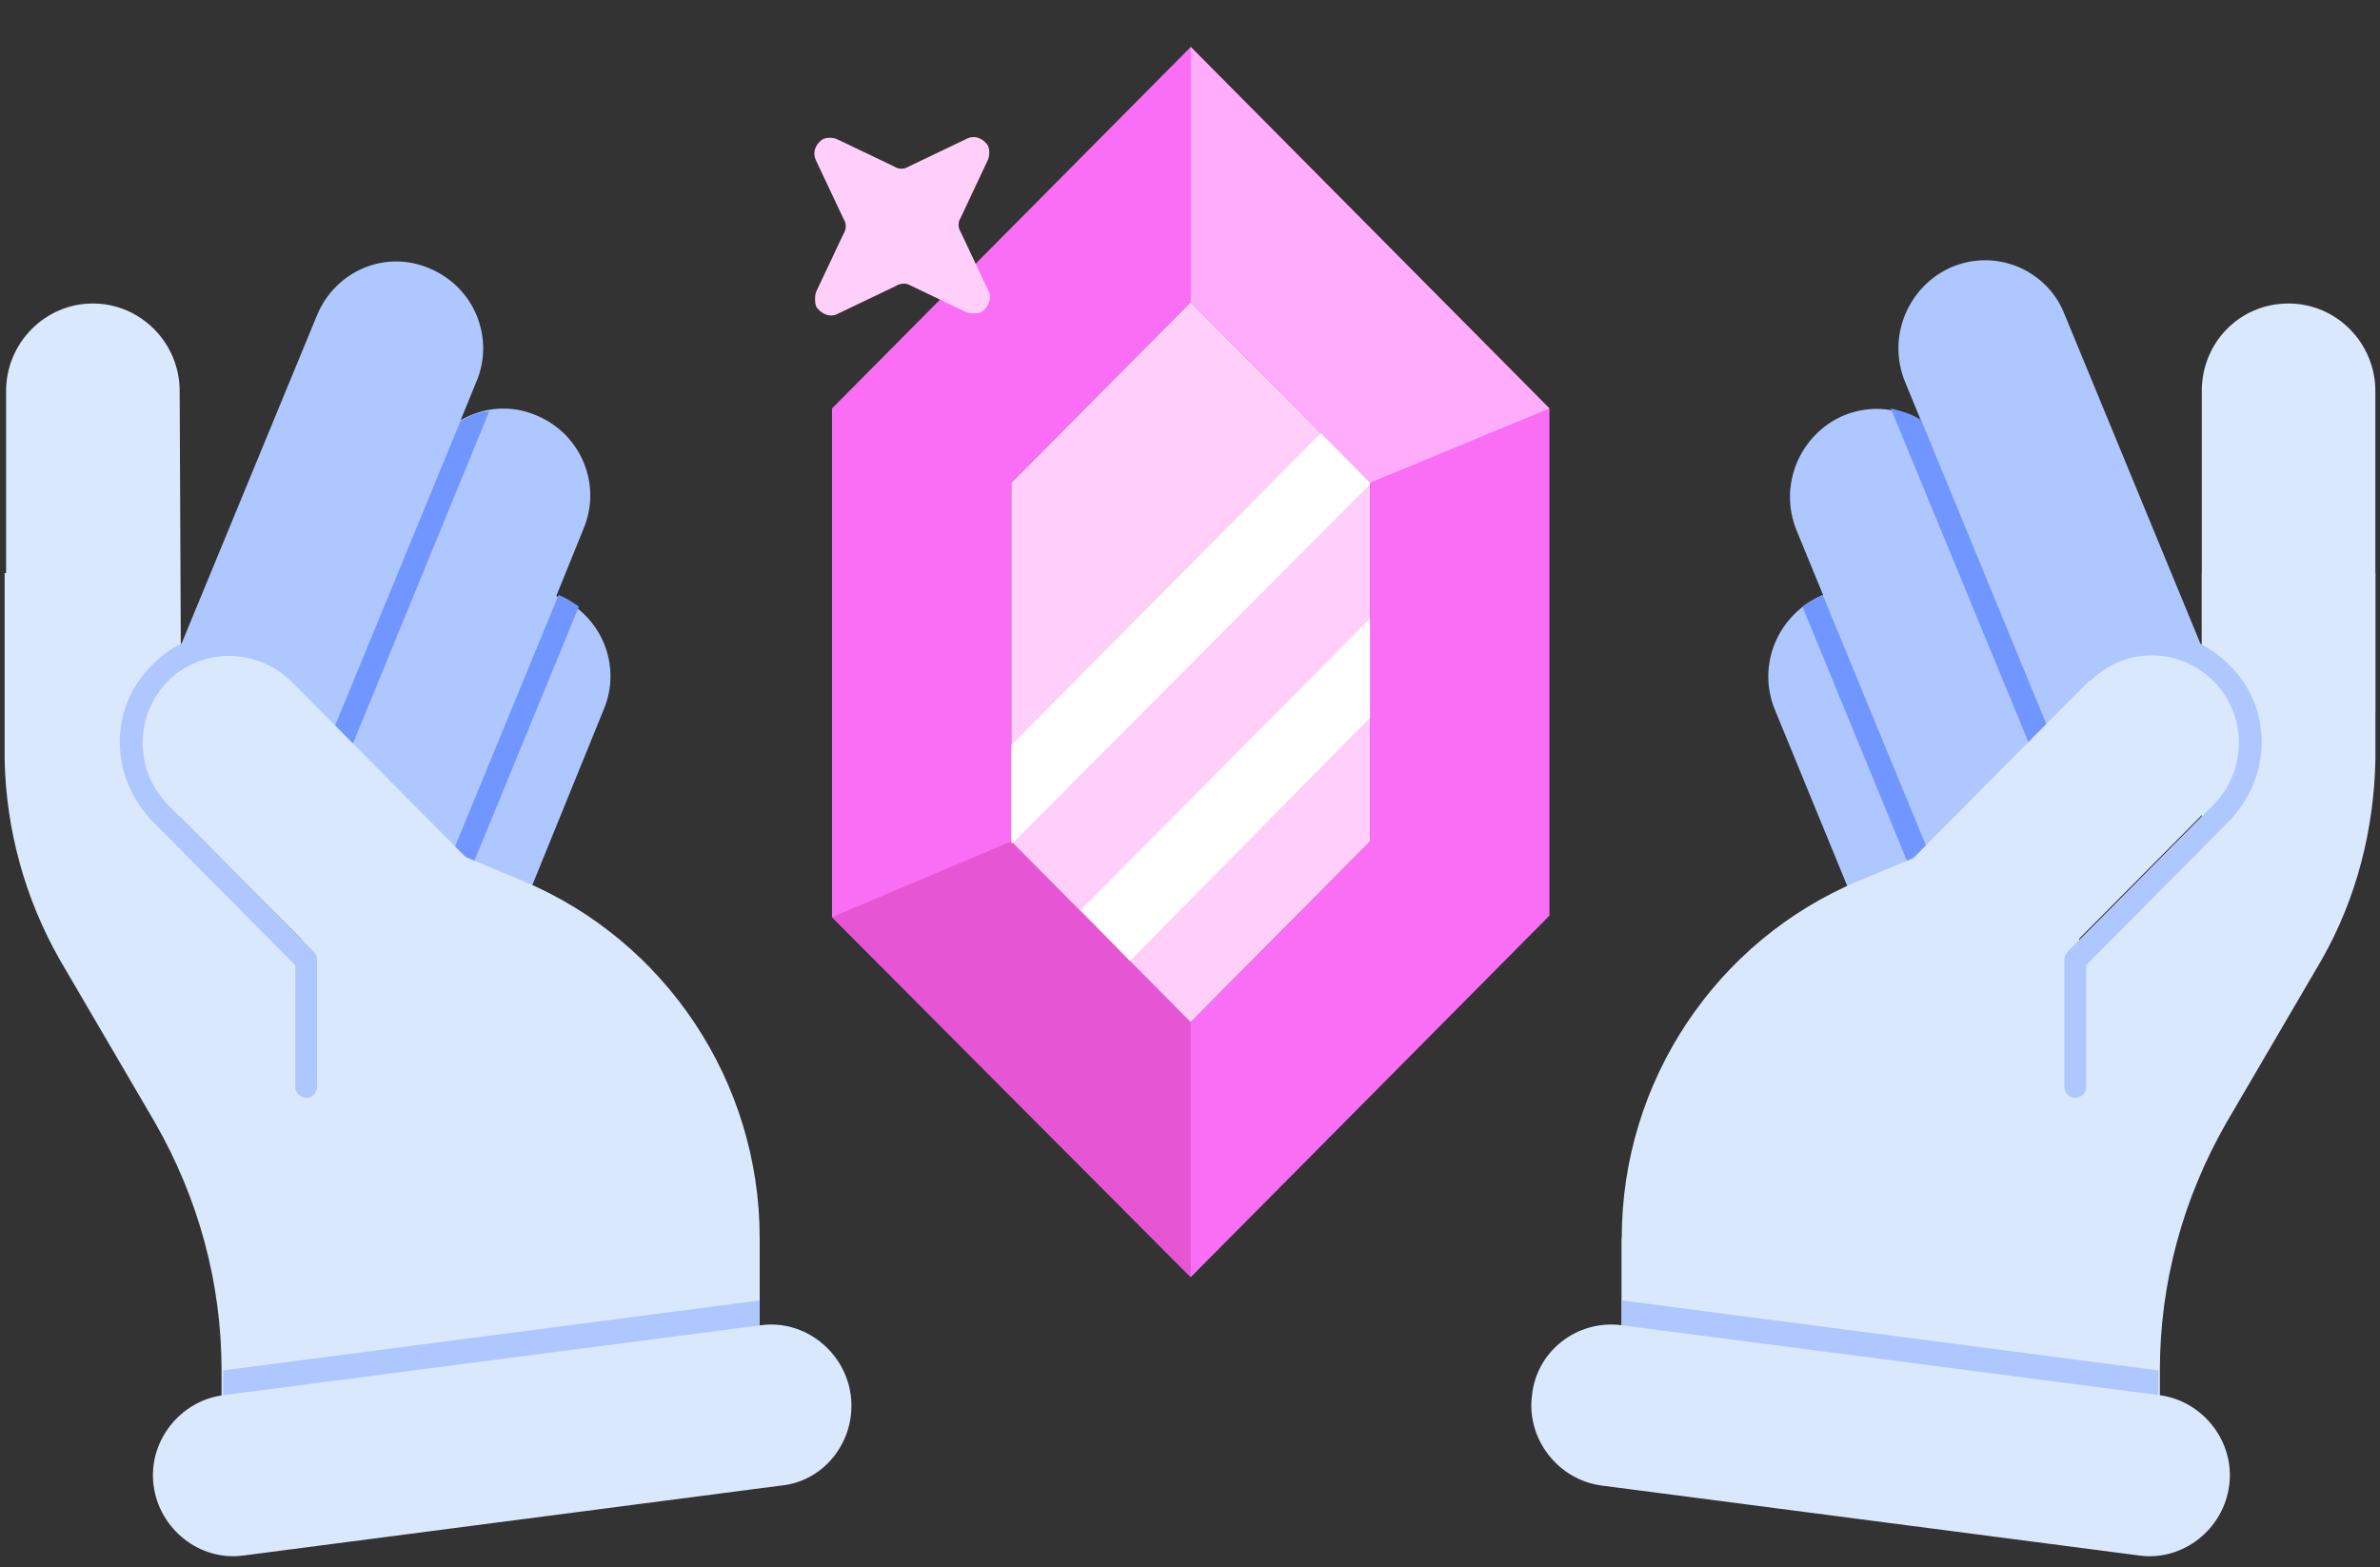 <svg width="41" height="27" viewBox="0 0 41 27" fill="none" xmlns="http://www.w3.org/2000/svg">
<rect x="0" y="0" width="41" height="27" fill="#333333" stroke="none"/>
<path d="M20.513 0.809L14.333 7.036V15.799L20.513 22.001L26.692 15.774V7.036L20.513 0.809ZM23.602 14.493L20.513 17.607L17.423 14.493V8.316L20.513 5.203L23.602 8.316V14.493Z" fill="#FA6EF6"/>
<path d="M20.512 0.809V5.203L23.602 8.316L26.691 7.036L20.512 0.809Z" fill="#FFADFB"/>
<path d="M17.423 14.493L14.333 15.799L20.513 22.001V17.607L17.423 14.493Z" fill="#E655D4"/>
<path d="M17.422 8.317V14.494L20.512 17.608L23.602 14.494V8.317L20.512 5.204L17.422 8.317Z" fill="#FFCFF9"/>
<path d="M23.602 8.317V8.342L17.447 14.519H17.422V12.837L22.755 7.463L23.602 8.317Z" fill="white"/>
<path d="M23.602 10.653V12.361L19.466 16.554L18.619 15.675L23.602 10.653Z" fill="white"/>
<path d="M15.43 4.928L14.433 5.405C14.308 5.48 14.134 5.405 14.059 5.279C14.034 5.204 14.034 5.103 14.059 5.028L14.533 4.024C14.582 3.948 14.582 3.848 14.533 3.773L14.059 2.768C13.984 2.618 14.059 2.467 14.184 2.392C14.258 2.367 14.333 2.367 14.408 2.392L15.405 2.869C15.479 2.919 15.579 2.919 15.654 2.869L16.651 2.392C16.8 2.316 16.95 2.392 17.024 2.517C17.049 2.592 17.049 2.668 17.024 2.743L16.551 3.748C16.501 3.823 16.501 3.923 16.551 3.999L17.024 5.003C17.099 5.129 17.024 5.304 16.9 5.38C16.825 5.405 16.725 5.405 16.651 5.38L15.654 4.903C15.604 4.878 15.504 4.878 15.43 4.928Z" fill="#FFCFF9"/>
<path d="M31.401 10.251C32.173 9.925 33.046 10.301 33.345 11.055L35.861 17.207L33.095 18.362L30.579 12.235C30.255 11.457 30.629 10.578 31.401 10.251Z" fill="#AEC7FF"/>
<path d="M33.618 4.602C34.391 4.275 35.263 4.652 35.562 5.405L38.328 12.11L35.562 13.265L32.821 6.585C32.497 5.807 32.871 4.928 33.618 4.602Z" fill="#AEC7FF"/>
<path d="M31.75 7.162C32.523 6.836 33.395 7.212 33.694 7.966L36.236 14.117L33.47 15.273L30.953 9.146C30.629 8.367 31.003 7.488 31.75 7.162Z" fill="#AEC7FF"/>
<path d="M34.864 14.694L33.468 15.271L31.4 10.249C31.276 10.3 31.151 10.375 31.051 10.45L33.094 15.422C33.169 15.572 33.294 15.673 33.468 15.673C33.518 15.673 33.568 15.673 33.618 15.648L35.013 15.07L34.864 14.694Z" fill="#7196FF"/>
<path d="M35.861 13.163L35.587 13.288L33.096 7.237C32.946 7.136 32.772 7.086 32.572 7.036L35.214 13.439C35.288 13.589 35.413 13.69 35.587 13.69C35.637 13.69 35.687 13.69 35.737 13.665L36.011 13.539L35.861 13.163Z" fill="#7196FF"/>
<path d="M37.182 21.323H27.938V24.186H37.182V21.323Z" fill="#EBF0F7"/>
<path d="M38.129 11.707C38.703 12.285 38.703 13.239 38.129 13.842L33.844 18.161L31.726 16.026L36.011 11.707C36.609 11.13 37.556 11.13 38.129 11.707Z" fill="#D9E8FC"/>
<path d="M39.425 5.228C40.247 5.228 40.92 5.906 40.92 6.735V12.259H37.93V6.735C37.93 5.906 38.578 5.228 39.425 5.228Z" fill="#D9E8FC"/>
<path d="M27.938 24.162V21.324C27.938 18.637 29.558 16.202 32.025 15.172L34.915 13.967L37.182 19.516V24.162H27.938Z" fill="#D9E8FC"/>
<path d="M39.999 16.527L38.354 19.34C37.606 20.645 37.208 22.102 37.208 23.608V24.161H27.963L37.931 14.066V9.873H40.921V13.087C40.896 14.292 40.597 15.473 39.999 16.527Z" fill="#D9E8FC"/>
<path d="M38.404 11.456C37.657 10.702 36.485 10.702 35.738 11.456L36.012 11.732C36.61 11.129 37.557 11.154 38.13 11.732C38.728 12.335 38.703 13.289 38.13 13.866L35.613 16.402C35.588 16.427 35.563 16.478 35.563 16.528V18.712C35.563 18.813 35.638 18.913 35.738 18.913C35.838 18.913 35.937 18.838 35.937 18.738C35.937 18.738 35.937 18.738 35.937 18.712V16.628L38.379 14.168C39.152 13.389 39.152 12.184 38.404 11.456Z" fill="#AEC7FF"/>
<path d="M27.938 22.402V23.156L35.687 24.16H37.182V23.608L27.938 22.402Z" fill="#AEC7FF"/>
<path d="M27.937 22.829L37.206 24.035C37.954 24.135 38.502 24.838 38.402 25.591C38.303 26.345 37.605 26.897 36.858 26.797L27.588 25.591C26.841 25.491 26.292 24.788 26.392 24.035C26.467 23.281 27.165 22.729 27.937 22.829Z" fill="#D9E8FC"/>
<path d="M7.904 18.36L5.138 17.205L7.655 11.079C7.979 10.3 8.851 9.949 9.598 10.275C10.371 10.601 10.72 11.48 10.396 12.233L7.904 18.36Z" fill="#AEC7FF"/>
<path d="M5.462 13.289L2.696 12.133L5.462 5.429C5.786 4.651 6.658 4.299 7.405 4.626C8.178 4.952 8.527 5.831 8.203 6.584L5.462 13.289Z" fill="#AEC7FF"/>
<path d="M7.556 15.271L4.79 14.116L7.307 7.964C7.631 7.186 8.503 6.834 9.25 7.16C10.023 7.487 10.372 8.366 10.048 9.119L7.556 15.271Z" fill="#AEC7FF"/>
<path d="M9.972 10.45C9.872 10.375 9.747 10.3 9.623 10.249L7.555 15.271L6.159 14.694L6.01 15.07L7.405 15.648C7.455 15.673 7.505 15.673 7.555 15.673C7.729 15.673 7.854 15.572 7.928 15.422L9.972 10.45Z" fill="#7196FF"/>
<path d="M7.929 7.262L5.437 13.314L5.163 13.188L5.014 13.565L5.288 13.691C5.338 13.716 5.387 13.716 5.437 13.716C5.612 13.716 5.736 13.615 5.811 13.465L8.427 7.087C8.253 7.087 8.079 7.162 7.929 7.262Z" fill="#7196FF"/>
<path d="M13.087 21.298H3.842V24.16H13.087V21.298Z" fill="#EBF0F7"/>
<path d="M9.274 16.026L7.156 18.16L2.895 13.867C2.322 13.289 2.322 12.335 2.895 11.732C3.468 11.155 4.415 11.155 5.013 11.732L9.274 16.026Z" fill="#D9E8FC"/>
<path d="M3.12 12.259H0.105V6.735C0.105 5.906 0.778 5.228 1.6 5.228C2.422 5.228 3.095 5.906 3.095 6.735L3.12 12.259Z" fill="#D9E8FC"/>
<path d="M13.087 24.162V21.324C13.087 18.637 11.467 16.202 9 15.172L6.11 13.967L3.842 19.516V24.162H13.087Z" fill="#D9E8FC"/>
<path d="M1.026 16.527L2.671 19.34C3.419 20.645 3.817 22.102 3.817 23.608V24.161H13.062L3.095 14.066V9.873H0.08V13.087C0.105 14.292 0.428 15.473 1.026 16.527Z" fill="#D9E8FC"/>
<path d="M2.622 11.456C3.344 10.702 4.54 10.702 5.288 11.456L5.014 11.732C4.416 11.129 3.469 11.154 2.896 11.732C2.298 12.335 2.323 13.289 2.896 13.866L5.412 16.402C5.437 16.427 5.462 16.478 5.462 16.528V18.712C5.462 18.813 5.387 18.913 5.288 18.913C5.188 18.913 5.088 18.838 5.088 18.738C5.088 18.738 5.088 18.738 5.088 18.712V16.628L2.646 14.168C1.874 13.389 1.874 12.184 2.622 11.456Z" fill="#AEC7FF"/>
<path d="M13.087 22.402V23.156L5.337 24.16H3.842V23.608L13.087 22.402Z" fill="#AEC7FF"/>
<path d="M13.46 25.591L4.19 26.797C3.443 26.897 2.745 26.345 2.646 25.591C2.546 24.838 3.094 24.135 3.842 24.035L13.111 22.829C13.858 22.729 14.556 23.281 14.656 24.035C14.755 24.813 14.207 25.516 13.46 25.591Z" fill="#D9E8FC"/>
</svg>
